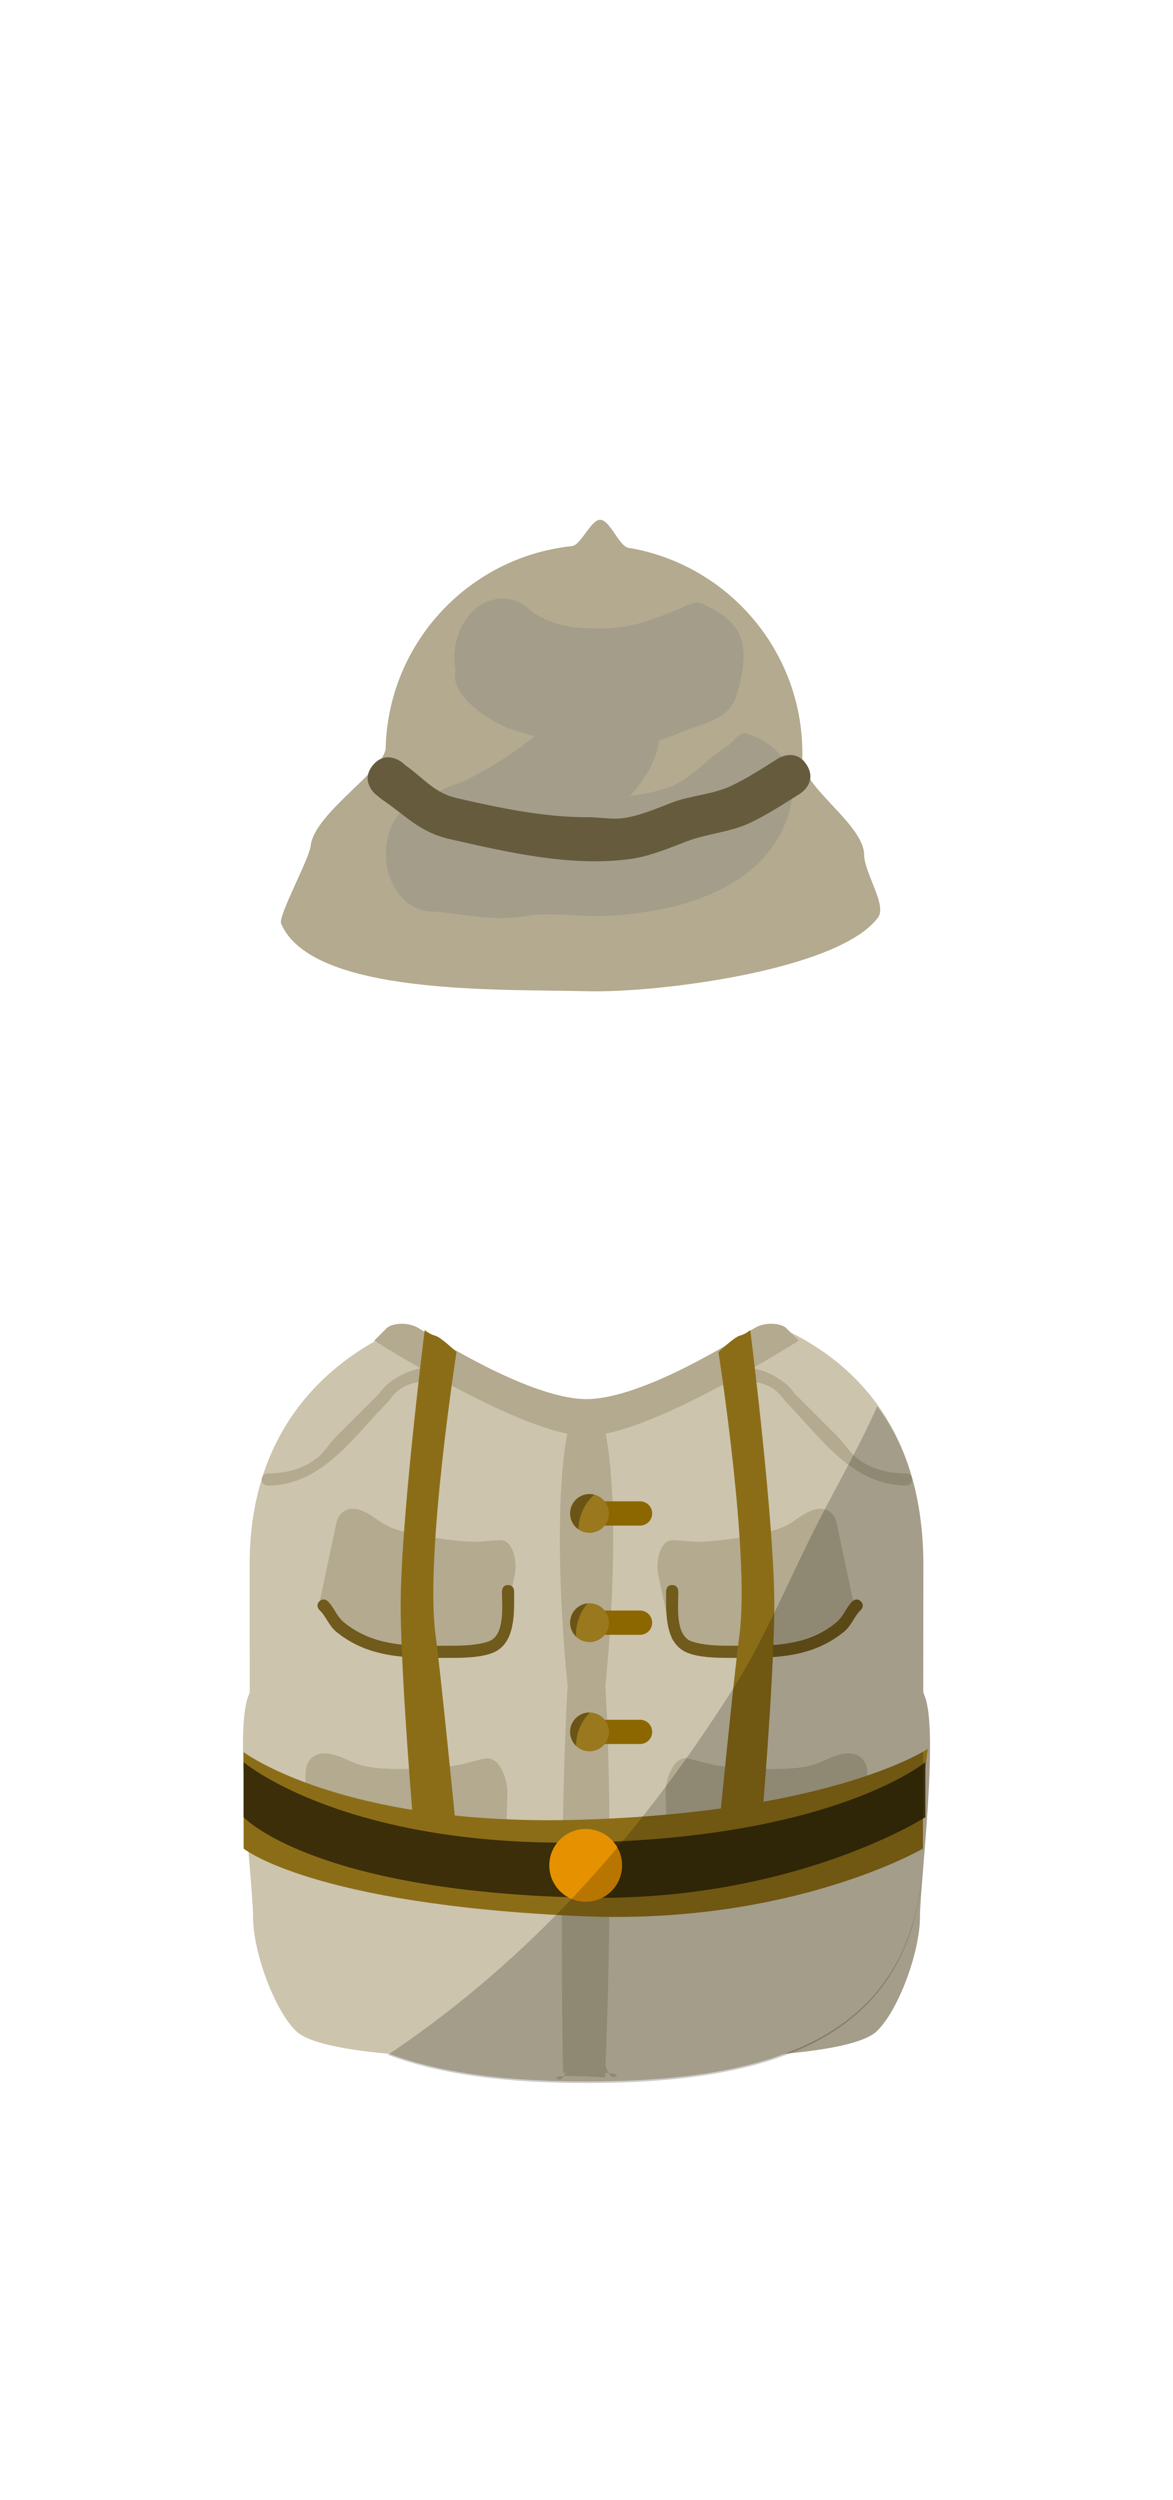 <svg version="1.1" xmlns="http://www.w3.org/2000/svg" xmlns:xlink="http://www.w3.org/1999/xlink" width="241.742" height="515.015" viewBox="0,0,241.742,515.015"><g transform="translate(-239.129,-342.703)"><g data-paper-data="{&quot;isPaintingLayer&quot;:true}" fill-rule="nonzero" stroke-linejoin="miter" stroke-miterlimit="10" stroke-dasharray="" stroke-dashoffset="0" style="mix-blend-mode: normal"><path d="M419.808,761.156c-4.94,4.723 -29.366,5.344 -33.212,5.344c-7.335,0 20.608,-19.036 20.608,-34.5c0,-15.464 8.694,-68.5 16.029,-68.5c4.234,0 2.509,18.509 6.489,28.677c2.915,7.447 -0.994,38.785 -0.994,45.323c0,7.356 -4.438,19.371 -8.92,23.656z" data-paper-data="{&quot;index&quot;:null}" fill="#a39d8a" stroke="none" stroke-width="0" stroke-linecap="butt"/><path d="M291.272,737.5c0,-6.538 -3.909,-37.875 -0.994,-45.323c3.98,-10.169 2.255,-28.677 6.489,-28.677c7.335,0 16.029,53.036 16.029,68.5c0,15.464 27.943,34.5 20.608,34.5c-3.846,0 -28.271,-0.621 -33.212,-5.344c-4.482,-4.285 -8.92,-16.3 -8.92,-23.656z" fill="#ccc4ad" stroke="none" stroke-width="0" stroke-linecap="butt"/><path d="M290.573,664.993c0,-23.896 11.917,-39.67 30.096,-48.219c1.54,-0.724 8.977,7.314 21.181,12.532c5.431,2.322 11.806,4.791 19.025,4.471c7.992,-0.354 13.973,-3.296 19.539,-5.863c11.639,-5.368 18.94,-12.071 21.301,-10.907c17.327,8.542 27.711,24.207 27.711,47.986c0,1.404 -0.041,60.09 -0.122,61.473c-2.148,36.647 -32.356,45.018 -69.305,45.018c-37.123,0 -67.441,-8.646 -69.333,-45.536c-0.062,-1.213 -0.094,-59.727 -0.094,-60.955z" fill="#ccc4ad" stroke="none" stroke-width="0" stroke-linecap="butt"/><path d="M305.041,672.525c0,0 0.717,-3.382 1.219,-5.746c0.466,-2.196 1.446,-6.818 2.194,-10.343c0.551,-2.596 2.863,-3.643 5.541,-2.403c4.157,1.926 3.177,3.651 14.069,5.361c9.366,1.47 9.908,0.752 14.136,0.602c2.68,-0.095 3.597,4.392 2.994,7.235c-0.322,1.52 -0.839,3.954 -1.341,6.321c-0.747,3.521 -1.462,6.895 -1.462,6.895c0,0 -4.059,4.523 -20.124,1.737c-15.53,-2.693 -17.226,-9.658 -17.226,-9.658z" fill="#b3aa8f" stroke="none" stroke-width="0" stroke-linecap="butt"/><path d="M397.734,682.183c-16.065,2.786 -20.124,-1.737 -20.124,-1.737c0,0 -0.716,-3.374 -1.462,-6.895c-0.502,-2.367 -1.018,-4.801 -1.341,-6.321c-0.603,-2.843 0.314,-7.33 2.994,-7.235c4.227,0.151 4.77,0.868 14.136,-0.602c10.892,-1.71 9.913,-3.435 14.069,-5.361c2.678,-1.241 4.99,-0.193 5.541,2.403c0.748,3.525 1.728,8.147 2.194,10.343c0.501,2.364 1.219,5.746 1.219,5.746c0,0 -1.696,6.965 -17.226,9.658z" data-paper-data="{&quot;index&quot;:null}" fill="#b3aa8f" stroke="none" stroke-width="0" stroke-linecap="butt"/><path d="M301.629,725.701c0,0 0.106,-3.77 0.181,-6.406c0.069,-2.448 0.214,-7.601 0.325,-11.532c0.082,-2.894 2.358,-4.472 5.476,-3.666c4.839,1.251 4.127,3.295 16.153,2.993c10.341,-0.26 10.782,-1.137 15.29,-2.128c2.858,-0.628 4.723,4.008 4.633,7.177c-0.048,1.695 -0.124,4.408 -0.199,7.047c-0.111,3.926 -0.217,7.688 -0.217,7.688c0,0 -3.469,5.651 -21.259,5.812c-17.197,0.157 -20.383,-6.986 -20.383,-6.986z" fill="#b3aa8f" stroke="none" stroke-width="0" stroke-linecap="butt"/><path d="M397.987,732.687c-17.789,-0.162 -21.259,-5.812 -21.259,-5.812c0,0 -0.106,-3.762 -0.217,-7.688c-0.074,-2.639 -0.151,-5.352 -0.199,-7.047c-0.089,-3.169 1.775,-7.806 4.633,-7.177c4.508,0.991 4.949,1.868 15.29,2.128c12.026,0.302 11.313,-1.742 16.153,-2.993c3.118,-0.806 5.394,0.772 5.476,3.666c0.111,3.93 0.256,9.084 0.325,11.532c0.074,2.636 0.181,6.406 0.181,6.406c0,0 -3.186,7.143 -20.383,6.986z" data-paper-data="{&quot;index&quot;:null}" fill="#b3aa8f" stroke="none" stroke-width="0" stroke-linecap="butt"/><path d="M363.459,638.154c-7.019,1.318 -0.756,26.922 0.604,55.063c1.714,35.465 -0.24,77.46 -0.24,77.46c0,0 -11.987,-0.901 -9.793,0.317c4.403,2.444 6.845,-39.018 2.583,-76.29c-3.712,-32.464 -2.44,-63.766 3.254,-63.766c10.298,0 26.898,-9.685 34.569,-14.538c2.564,-1.622 5.855,-0.98 6.717,-0.118c0.862,0.862 2.586,2.586 2.586,2.586c0,0 -26.054,16.614 -40.28,19.285z" data-paper-data="{&quot;index&quot;:null}" fill="#b3aa8f" stroke="none" stroke-width="NaN" stroke-linecap="butt"/><path d="M316.262,618.868c0,0 1.724,-1.724 2.586,-2.586c0.862,-0.862 4.153,-1.504 6.717,0.118c7.671,4.853 24.271,14.538 34.569,14.538c5.694,0 6.966,31.302 3.254,63.766c-0.443,3.875 -0.814,7.79 -1.117,11.692c-0.14,1.804 -0.266,3.605 -0.378,5.399c-1.978,31.633 0.345,60.772 4.079,58.699c2.194,-1.218 -10.793,-0.817 -10.793,-0.817c0,0 -0.955,-40.995 0.76,-76.46c1.36,-28.142 7.623,-53.745 0.604,-55.063c-14.225,-2.671 -40.28,-19.285 -40.28,-19.285z" data-paper-data="{&quot;index&quot;:null}" fill="#b3aa8f" stroke="none" stroke-width="NaN" stroke-linecap="butt"/><path d="M359.832,654.478c0,0 0.783,0 1.501,0c1.826,0 9.699,0 9.699,0" fill="none" stroke="#8c6700" stroke-width="5" stroke-linecap="round"/><path d="M356.622,654.478c0,-2.209 1.791,-4 4,-4c2.209,0 4,1.791 4,4c0,2.209 -1.791,4 -4,4c-2.209,0 -4,-1.791 -4,-4z" fill="#99781e" stroke="none" stroke-width="0.5" stroke-linecap="butt"/><path d="M359.832,676.978h11.2" fill="none" stroke="#8c6700" stroke-width="5" stroke-linecap="round"/><path d="M356.622,676.978c0,-2.209 1.791,-4 4,-4c2.209,0 4,1.791 4,4c0,2.209 -1.791,4 -4,4c-2.209,0 -4,-1.791 -4,-4z" fill="#99781e" stroke="none" stroke-width="0.5" stroke-linecap="butt"/><path d="M359.832,699.478h11.2" fill="none" stroke="#8c6700" stroke-width="5" stroke-linecap="round"/><path d="M356.622,699.478c0,-2.209 1.791,-4 4,-4c2.209,0 4,1.791 4,4c0,2.209 -1.791,4 -4,4c-2.209,0 -4,-1.791 -4,-4z" fill="#99781e" stroke="none" stroke-width="0.5" stroke-linecap="butt"/><path d="M356.622,654.478c0,-2.209 1.791,-4 4,-4c0.333,0 0.657,0.041 0.966,0.117c-1.95,1.783 -3.192,4.329 -3.252,7.165c-1.036,-0.723 -1.714,-1.924 -1.714,-3.283z" fill-opacity="0.302" fill="#000000" stroke="none" stroke-width="0.5" stroke-linecap="butt"/><path d="M356.622,676.978c0,-2.072 1.576,-3.777 3.595,-3.98c-1.486,1.745 -2.383,4.008 -2.383,6.48c0,0.125 0.002,0.25 0.007,0.375c-0.751,-0.727 -1.219,-1.746 -1.219,-2.875z" fill-opacity="0.302" fill="#000000" stroke="none" stroke-width="0.5" stroke-linecap="butt"/><path d="M378.909,670.478v0.5c0,2.631 -0.634,8.642 2.728,9.845c2.194,0.785 5.139,0.905 7.522,0.905c7.938,0 15.592,0.565 22.208,-4.717c1.637,-1.307 2,-2.952 3.409,-4.417c0,0 0.884,-0.884 1.768,0c0.884,0.884 0,1.768 0,1.768c-1.455,1.371 -1.884,3.215 -3.591,4.583c-7.098,5.689 -15.249,5.283 -23.792,5.283c-2.559,0 -6.109,-0.091 -8.478,-1.095c-4.565,-1.936 -4.272,-8.184 -4.272,-12.155v-0.5c0,0 0,-1.25 1.25,-1.25c1.25,0 1.25,1.25 1.25,1.25z" data-paper-data="{&quot;index&quot;:null}" fill="#705a1c" stroke="none" stroke-width="0.5" stroke-linecap="butt"/><path d="M356.622,699.478c0,-2.209 1.791,-4 4,-4c0.023,0 0.046,0 0.07,0.001c-1.739,1.775 -2.823,4.195 -2.857,6.868c-0.748,-0.727 -1.213,-1.744 -1.213,-2.869z" fill-opacity="0.302" fill="#000000" stroke="none" stroke-width="0.5" stroke-linecap="butt"/><path d="M343.833,669.228c1.25,0 1.25,1.25 1.25,1.25v0.5c0,3.971 0.293,10.219 -4.272,12.155c-2.369,1.004 -5.919,1.095 -8.478,1.095c-8.544,0 -16.694,0.405 -23.792,-5.283c-1.707,-1.368 -2.136,-3.211 -3.591,-4.583c0,0 -0.884,-0.884 0,-1.768c0.884,-0.884 1.768,0 1.768,0c1.409,1.465 1.771,3.11 3.409,4.417c6.615,5.281 14.269,4.717 22.208,4.717c2.383,0 5.327,-0.12 7.522,-0.905c3.363,-1.203 2.728,-7.214 2.728,-9.845v-0.5c0,0 0,-1.25 1.25,-1.25z" fill="#705a1c" stroke="none" stroke-width="0.5" stroke-linecap="butt"/><path d="M334.083,626.978c0,1.25 -1.25,1.25 -1.25,1.25l-1.384,-0.366c-0.888,-1.09 -1.712,-0.634 -3.116,-0.634c-3.89,0 -6.795,0.686 -9.033,4.042c-7.284,7.324 -13.682,17.394 -24.967,17.458c0,0 -1.25,0 -1.25,-1.25c0,-1.25 1.25,-1.25 1.25,-1.25c3.685,0.026 7.272,-0.907 10.208,-3.217c1.479,-1.164 2.544,-3.058 3.909,-4.417c2.973,-2.961 5.92,-5.929 8.917,-8.909c2.845,-4.268 11.547,-7.483 15.851,-3.591l-0.384,-0.366c0,0 1.25,0 1.25,1.25z" fill="#b3aa8f" stroke="none" stroke-width="0.5" stroke-linecap="butt"/><path d="M387.333,625.728l-0.384,0.366c4.303,-3.891 13.005,-0.677 15.851,3.591c2.997,2.979 5.944,5.947 8.917,8.909c1.364,1.359 2.429,3.253 3.909,4.417c2.935,2.31 6.522,3.242 10.208,3.217c0,0 1.25,0 1.25,1.25c0,1.25 -1.25,1.25 -1.25,1.25c-11.285,-0.064 -17.682,-10.134 -24.967,-17.458c-2.238,-3.357 -5.143,-4.042 -9.033,-4.042c-1.405,0 -2.228,-0.456 -3.116,0.634l-1.384,0.366c0,0 -1.25,0 -1.25,-1.25c0,-1.25 1.25,-1.25 1.25,-1.25z" data-paper-data="{&quot;index&quot;:null}" fill="#b3aa8f" stroke="none" stroke-width="0.5" stroke-linecap="butt"/><path d="M289.333,723.522v-19.881c0,0 20.514,15.511 70,13.917c51.83,-1.669 71,-14.58 71,-14.58c0,0 -1,7.29 -1,10.603c0,3.314 0,9.941 0,9.941c0,0 -27.093,15.814 -70.5,13.917c-55.39,-2.421 -69.5,-13.917 -69.5,-13.917z" fill="#8c6d17" stroke="none" stroke-width="0" stroke-linecap="butt"/><path d="M289.333,717.056v-11.345c0,0 9.82,8.361 32.261,13.212c7.23,1.563 15.77,2.762 25.713,3.199c3.802,0.167 7.809,0.223 12.026,0.146c51.83,-0.952 70.5,-16.557 70.5,-16.557v11.345c0,0 -27.593,17.64 -71,16.557c-55.39,-1.382 -69.5,-16.557 -69.5,-16.557z" fill="#3b2e09" stroke="none" stroke-width="0" stroke-linecap="butt"/><path d="M352.333,726.978c0,-4.142 3.358,-7.5 7.5,-7.5c4.142,0 7.5,3.358 7.5,7.5c0,4.142 -3.358,7.5 -7.5,7.5c-4.142,0 -7.5,-3.358 -7.5,-7.5z" fill="#e69200" stroke="none" stroke-width="0" stroke-linecap="butt"/><path d="M324.251,717.677c0,0 -2.31,-27.019 -2.545,-42.94c-0.25,-16.903 4.952,-58.04 4.952,-58.04c0,0 0.882,0.82 2.217,1.183c1.156,0.314 4.335,3.37 4.335,3.37c0,0 -6.538,41.817 -4.321,58.238c1.091,8.082 4.09,38.476 4.09,38.476z" fill="#8c6d17" stroke="none" stroke-width="0" stroke-linecap="butt"/><path d="M387.429,717.963c0,0 2.999,-30.394 4.09,-38.476c2.217,-16.421 -4.321,-58.238 -4.321,-58.238c0,0 3.179,-3.056 4.335,-3.37c1.335,-0.363 2.217,-1.183 2.217,-1.183c0,0 5.202,41.138 4.952,58.04c-0.235,15.92 -2.545,42.94 -2.545,42.94z" data-paper-data="{&quot;index&quot;:null}" fill="#8c6d17" stroke="none" stroke-width="0" stroke-linecap="butt"/><path d="M429.427,665.326c0,1.404 -0.041,60.09 -0.122,61.473c-2.147,36.647 -32.333,45.018 -69.255,45.018c-15.333,0 -29.504,-1.477 -40.988,-5.815c1.319,-0.88 2.616,-1.768 3.889,-2.662c27.681,-19.445 49.047,-44.103 67.14,-72.573c6.65,-10.465 11.442,-22.261 17.054,-33.3c5.55,-10.917 8.738,-16.072 12.765,-25.051c6.357,8.408 9.517,19.663 9.517,32.91z" fill-opacity="0.2" fill="#000000" stroke="none" stroke-width="0" stroke-linecap="butt"/><path d="M318.608,496.758c0.548,-20.339 15.15,-36.994 34.258,-40.916c1.354,-0.278 2.73,-0.492 4.126,-0.639c1.87,-0.197 3.915,-5.477 5.846,-5.425c2.02,0.054 3.864,5.451 5.802,5.774c20.815,3.461 36.418,21.828 35.833,43.519c-0.155,5.745 12.674,13.384 12.748,19.736c0.043,3.735 4.737,10.357 2.871,12.884c-8.058,10.911 -45.465,15.602 -60.053,15.209c-17.317,-0.467 -56.589,1.017 -62.98,-13.932c-0.654,-1.529 5.808,-13.363 6.082,-15.968c0.715,-6.795 15.342,-15.62 15.466,-20.242z" fill="#b3aa8f" stroke="none" stroke-width="0" stroke-linecap="butt"/><path d="M330.051,505.545c0.656,-0.406 1.353,-0.725 2.08,-0.944c1.22,-0.462 2.497,-0.864 3.827,-1.552c4.68,-2.423 9.105,-5.242 13.344,-8.686c-1.705,-0.46 -3.38,-0.974 -5.011,-1.524c-3.186,-1.075 -12.664,-6.484 -11.274,-12.042c-0.176,-0.967 -0.256,-1.978 -0.228,-3.018c0.179,-6.63 4.692,-11.887 10.081,-11.742c2.362,0.064 4.501,1.155 6.143,2.919c3.136,1.914 6.245,2.927 10.251,3.129c8.732,0.439 11.829,-0.741 19.539,-3.812c1.601,-0.638 3.373,-1.905 4.945,-1.21c8.631,3.814 10.329,8.337 7.13,18.996c-1.567,5.224 -7.95,5.912 -11.593,7.572c-1.433,0.653 -2.901,1.185 -4.396,1.608c-0.189,3.684 -3.044,8.087 -4.882,10.228c-0.352,0.41 -0.712,0.817 -1.08,1.22c2.53,-0.297 4.989,-0.775 7.288,-1.529c5.494,-1.803 8.03,-5.809 12.71,-8.708c1.344,-0.832 2.519,-3.059 3.972,-2.636c5.48,1.596 10.809,6.334 9.391,13.868c-3.68,19.558 -27.072,23.703 -40.999,23.724c-3.45,0.005 -9.166,-0.766 -13.449,-0.03c-6.58,1.13 -11.954,-0.157 -18.479,-0.83c-0.181,-0.019 -0.375,-0.032 -0.58,-0.043c-0.221,0.012 -0.443,0.016 -0.667,0.01c-0.32,-0.009 -0.635,-0.036 -0.946,-0.081c-4.929,-0.719 -8.656,-5.95 -8.488,-12.186c0.105,-3.907 1.716,-7.337 4.123,-9.466c0.31,-0.35 0.653,-0.656 1.039,-0.907c1.61,-1.051 3.263,-1.438 4.937,-1.459c0.415,-0.339 0.84,-0.622 1.272,-0.868z" fill="#a39d8a" stroke="none" stroke-width="0.5" stroke-linecap="butt"/><path d="M315.967,500.348c2.712,-3.302 6.014,-0.591 6.014,-0.591l0.701,0.595c3.949,2.787 5.95,5.76 10.842,6.83c8.823,2.009 17.75,3.896 26.788,3.869c2.442,-0.007 4.983,0.532 7.43,0.165c3.369,-0.505 6.792,-2.004 9.936,-3.197c3.998,-1.517 8.243,-1.599 12.142,-3.428c3.216,-1.509 6.683,-3.751 9.68,-5.646c0,0 3.617,-2.275 5.892,1.342c2.275,3.617 -1.342,5.892 -1.342,5.892c-3.208,2.009 -7.061,4.54 -10.528,6.115c-4.273,1.941 -8.584,2.097 -12.862,3.735c-3.582,1.371 -7.625,3.073 -11.482,3.613c-12.305,1.724 -25.619,-1.409 -37.551,-4.126c-6.102,-1.43 -8.924,-4.867 -13.801,-8.13l-1.268,-1.022c0,0 -3.302,-2.712 -0.591,-6.014z" fill="#665c3d" stroke="none" stroke-width="0.5" stroke-linecap="butt"/><path d="M239.129,857.718v-515.015h241.742v515.015z" fill="none" stroke="none" stroke-width="NaN" stroke-linecap="butt"/></g></g></svg><!--rotationCenter:120.87086:297.297285-->